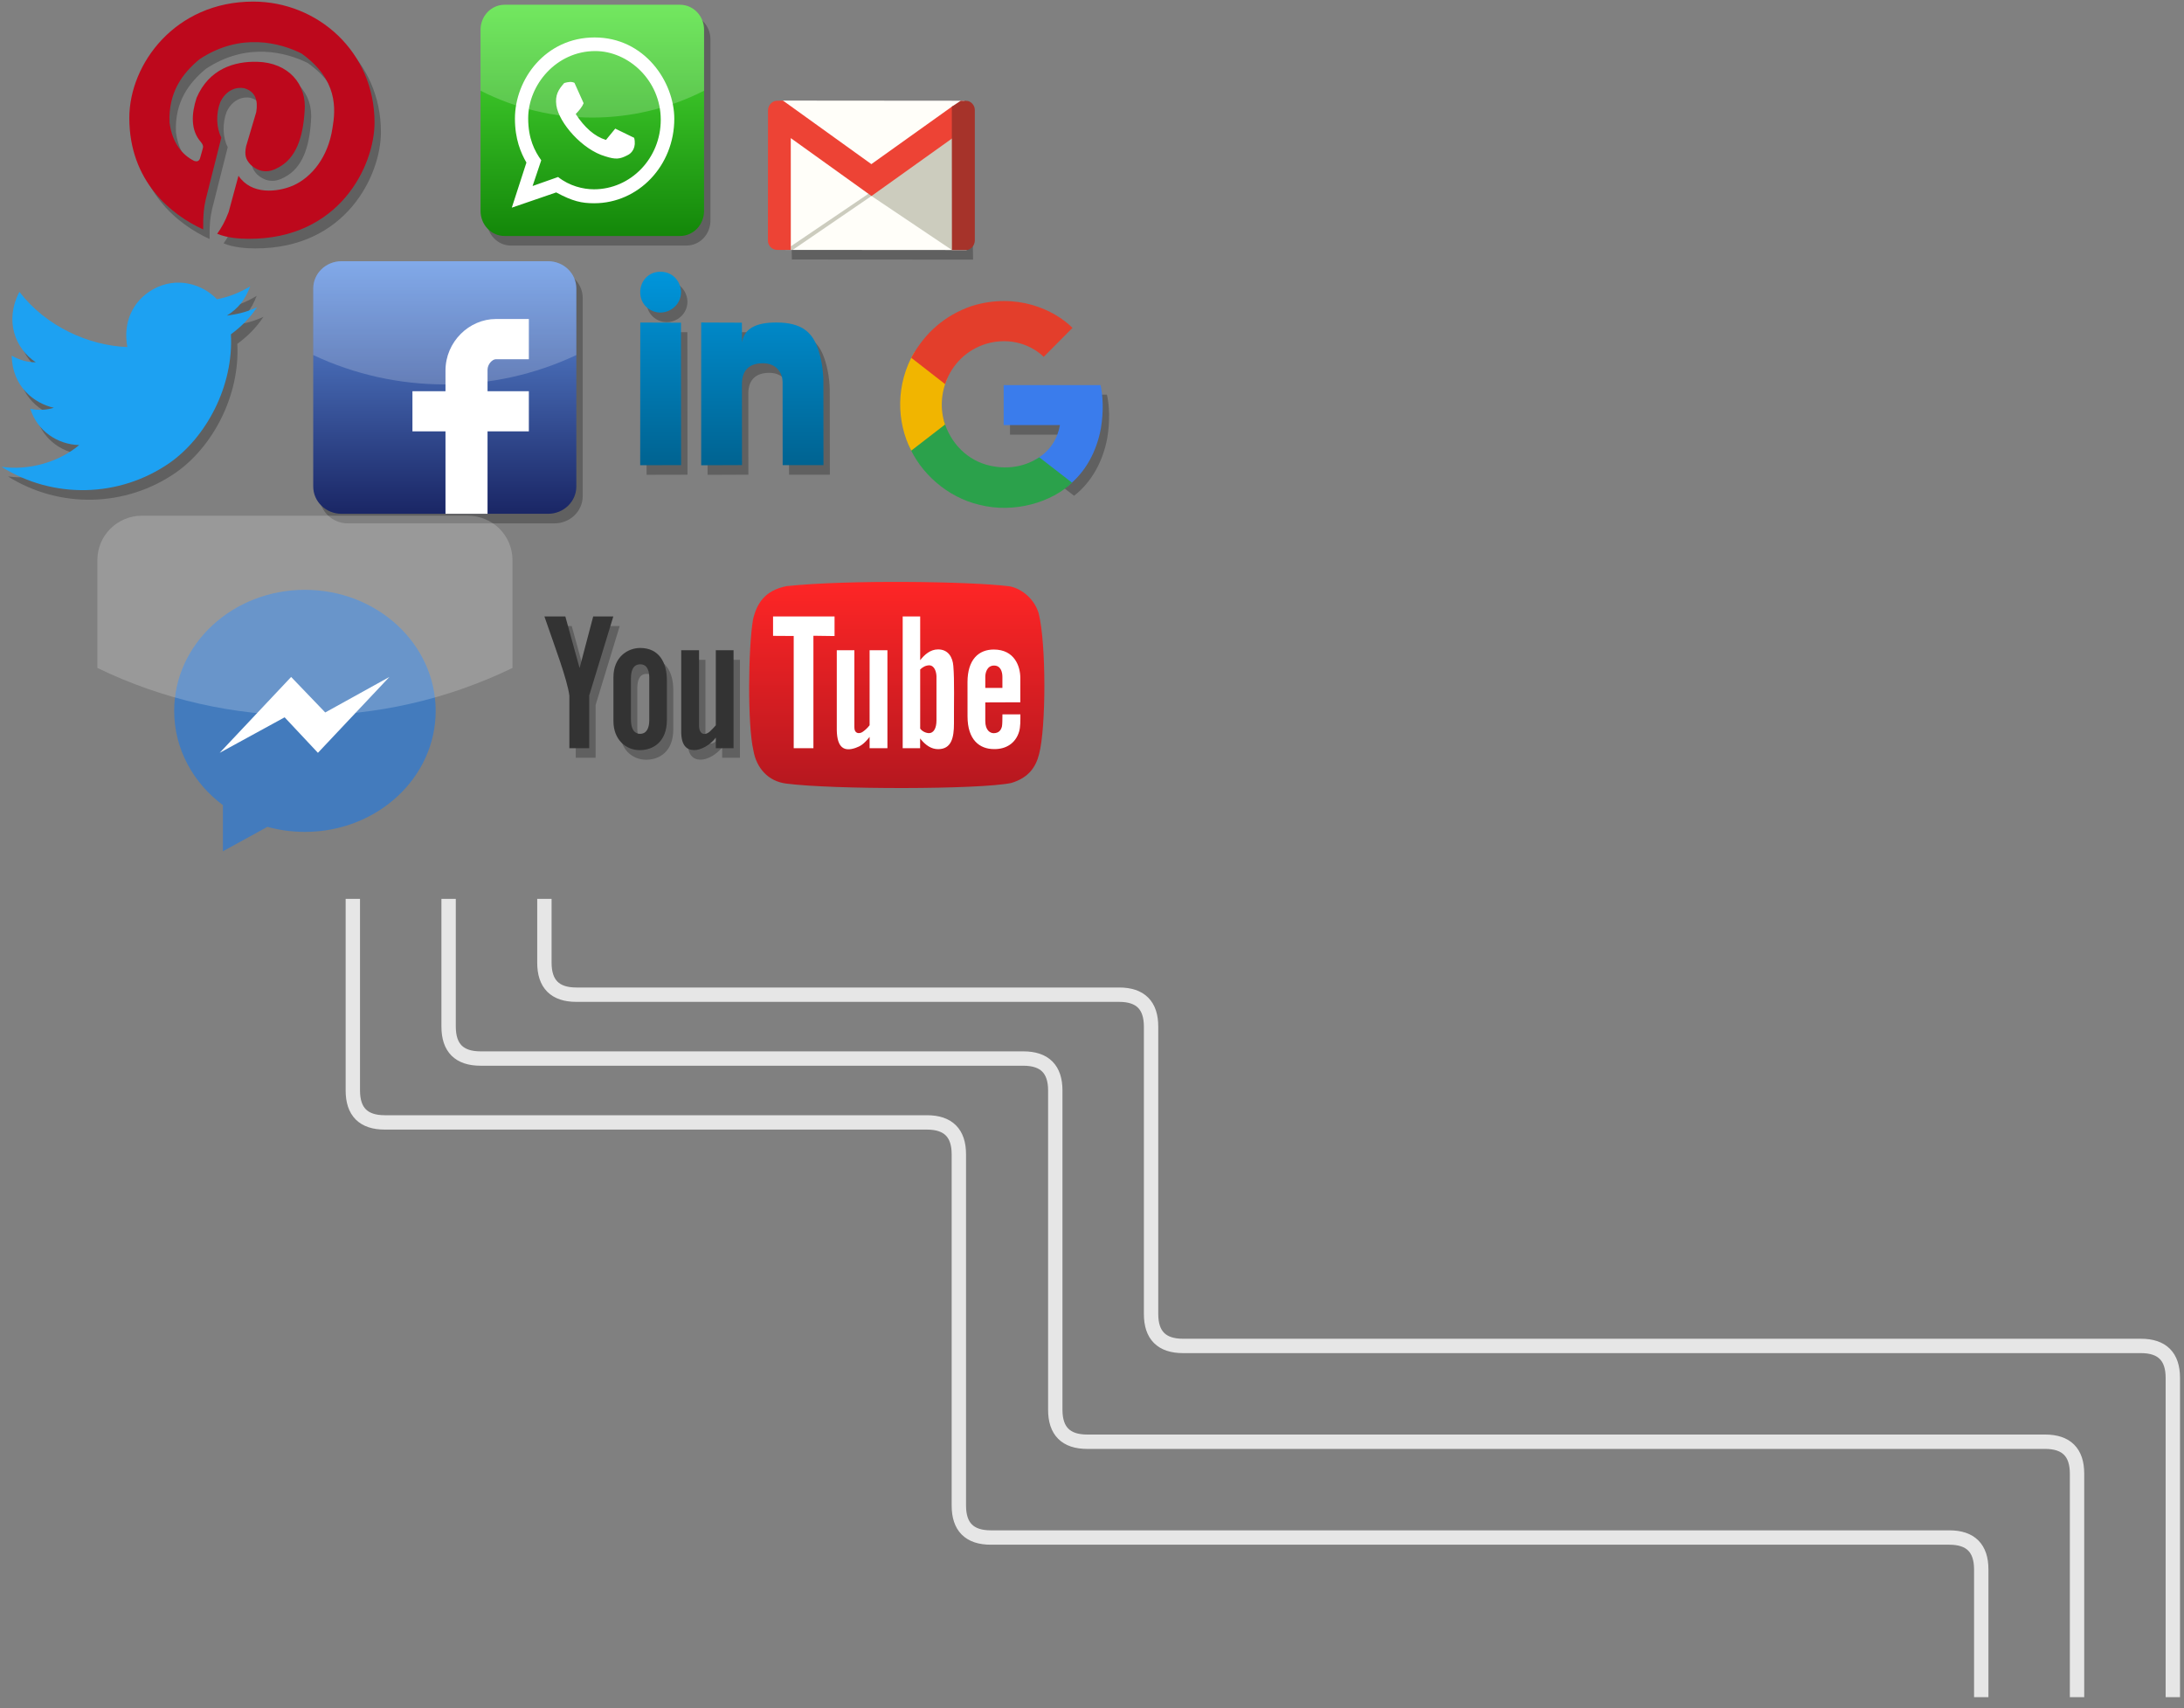 <?xml version="1.0" encoding="UTF-8"?>
<!DOCTYPE svg PUBLIC "-//W3C//DTD SVG 1.1//EN" "http://www.w3.org/Graphics/SVG/1.1/DTD/svg11.dtd">
<svg xmlns="http://www.w3.org/2000/svg" xmlns:xlink="http://www.w3.org/1999/xlink" version="1.1" width="684px" height="535px" viewBox="-0.5 -0.5 684 535" content="&lt;mxfile host=&quot;app.diagrams.net&quot; modified=&quot;2020-12-31T11:23:09.544Z&quot; agent=&quot;5.0 (Windows NT 10.0; Win64; x64) AppleWebKit/537.36 (KHTML, like Gecko) Chrome/87.0.428.88 Safari/537.36&quot; etag=&quot;XQgEvkhXkV3jtxGM85BG&quot; version=&quot;13.6.6&quot; type=&quot;google&quot; pages=&quot;3&quot;&gt;&lt;diagram id=&quot;uiVu2yR9wgD505xE07zB&quot; name=&quot;front &quot;&gt;7V1bc6O60v01qXO+B6dA3B+J42RPnYyTSjJ7Zs4btknsGcd4YzJJzq//uF/Usg0EJIHJrtpjA5ahe6nV6qUln0njl/dr19ouvzoLe32GhMX7mXR5hpAsI9n/JzjyER1BiqpGR57d1SI6JmYHHlb/s+ODQnz0dbWwd4ULPcdZe6tt8eDc2WzsuVc4Zrmu81a87MlZF791az3b4MDD3FrDo99XC28ZHdWRlh3/y149L5NvFlUjOvNiJRfHT7JbWgvnLXdImpxJY9dxvOjVy/vYXgfWS+wSfe5qz9n0xlx745X5gDRG/11sp+P53x8vd693j2g7+T5C8b15H8kD2wv/+eO3justnWdnY60n2dEL13ndLOygVcF/l11z4zhb/6DoH/xle95H7Ezr1XP8Q0vvZR2fhXceP8zOeXXn8X1I//y6vtm+jO/vzenj8mJtvn39MUoQYLnPtnfgsaTouuBZcl8Q2+Xadl5sz/3wL3DtteWt/hR9bcWQeU6vSz9656z8W0ZCjG9RiX0bo1s0hGIT0Y3Gn8p847/I3UZ2KPRYBe/FN/zHWr/Gj2De3QGPZv4KjP+2XHn2w9YK7fzm99qSvvlju579ftCa8VkJFa0ykoX4wFvWg8TkomWu9yjCfg8UbFfVUAYLmNvvK+9H7vXPoKlzJX53+R63HL75iN+03zXUprvGpxwjiiw9I3DlmWTI48Q1EgguN+b08sv02j94Z15PmMcZUSjGmTR8HAszalthRgUmu7q9fZzcMzeVgg1USDbODUNVNVFTkIEMVWNsORmp/GYipBvWSnZqOckUW89F1KKLdcq5iAawP775Mpk+8hotFI11tNCBxWAX2CzMYBLjv5uvrd1uNW8Kv1LZUaksfHNmVA6kdp9FuR+4lGIokzD/RI8OcF6iqTRxpZW+CwABU/PvC5P9eDFSEG9jq4iAsW5ug1zky5S9uXS5aC6JeXARYfr28OV6yom9VP7sJQN7fTUDU/Exeo1khTuLKcBi49vpozl+ZG8txJ+14NzA/Pb4FzTV0nmZve7opER4oSYdAHNm0glW0luzkg4MwvUsoPTUvvGqS8mCpBLM83J/xQb35DegWbyipyjFdvakXI3lSQbsO5dfSeMYxc4zAr1Hlhj3HgTzye+39/8h1R+oGkrhLcykD5EZ6tsDczPheEKEsjldM8EcEobnIzNU3yDux4/8m5/5N1mtNXyXFFuJBdoGyrOHYvPxIG6UDOJ0psJYCu1nsDUnwiMJbwnPglqeByOYezeEs7ioXxVpjVABn8JaEgs4wZqIgw3J5VIACDYVHwxErKW2wQanLUzBJjKHmsgX1PBohLS6cQ2HGmipbajBOV91qBFJZO1wgErxmYPkzwIiyfj8BNqEsoOowhXaRnoRIxLOmtQdRCV8NG4ba5B/qY21HL6OR6gc1jTuwCbzBbYUXfsIh9JoE3Hc4pOAtuHWAHmVwQ3VgptiGMXhV5CMI5gL393Z7sp/ftulCMSyC9IoARFUk2sDUcJbog1EWBuqD8S+jLGIL7Sponiu60WYiLWTOp1Y0kwL/ejcH3rTP8qTCwkWlrir8qc9lFVZSWqgrFS/F0klO5HE2bQIm8zU7kB4QwrlSZGkErxNYclnLlwL2LQ9iBJ08wZJL4lCpJZNYSmt15VKJH47z3V+p3KJwNip9iGw28LaLVNXWuvV8ybo5b4RA8vmfeZ/ahs0+fL+HKhLzl+c+e/X7fnc2XjWamO7u/NZIPCw3e+rTdj8hRv7P2g5uouxs3bc8LYkNfwrnkHRKUHQ509PxVNSdGouB//5p17873y03yNvjYMvs+ev7s43+b29y762iYgt4TWQtLcXYjYpaLdHzUow07oLxDNIgGu46SHA2syXgYMvnvxjsfdFLX5Pcn7ydWv7ySO66wjuS3sRi7NJUpZfgSASPJgUjVpY4QLpwaXnBToqM2gZXb29vZ0vXOvtfOXw4NF8Z+bOu3iZUoUdlJgOtOhemHuObyZfwhW4sIceyTut3TZS0z2t3gO/tmhJrWhIkiVFkiXF1tRCogwz1E6YMuVSeLIlJPc6YUuFR1wSltx1wZaYKWWDA1NCbqYTpsS7uKwr7G0JuYfp5Lt/IFGAcGtNvJNzYU04w5paf2aWC+xYTKv2JGNPq/U6lylJsmTKcHq0cTY2lmapMM16Cv9gmrXzfbnaPAefUtrxV5JEl50HtbhOHE6D/vLbBs7J2z227lGTyyVMnibVZa0sl7dyzqoawajJBOKTpSysz+GFLOfpaWe3s45UgTOgK9vyXl1715b/DNO4NImTos76D18MRNOBcI5z567C2EPdf3HQu4/tS679NOlSUpG+IZemPmTgUgRcas6cV69vHbJN7xnsvEeQmdmWO1/WS1bw6tDMcTzfydb23HXDnDAtCinHPS2OTeVCJ1WC0zMETLWAgveCX+kEaXxhE01MwBk/N5hQx5qqXZIwMZ5cypcmTJhL5Lwthf69sBFbjCUjlulZiTVsCRrmrrOrxZ83Vt5HxYm4IsOpiXzAT83PTAyYHJ0hde3FvaBgR/WfVyc5MYrYKzOofOjb9+yk/+o5+Bff90W1XgIzb2a7bXTVOrr6Kvqa6EPAc17InRW4AOLwDUMyGKkDL63m1tqMT7ysFouQJiahoUgdtwcIQPgQNKfpNXlE4EtOm1toYUjAC3SpdlnXMKo9494pUe1aPBodX/ChNr5r3Of6swbHURgOB6r9U1R71kt5oto1WOc/Iao9xX13qXYNsgsD1V7Xu/xR7RpMVC/uJ9NLmBphrm2L+ahuVA7ZTR3WEnpKfFRwFz/Ehw7TEb6JjxRPvBTO2c2sdZhQ8E98cOc/hsSHDhOKLhIf9VzaT+JDh0kE58QHf95jR3zocJUGN0XudomPCig4MeJDh0tDuMEEc+KjCdj0lfgwEABO1+aTEr4ZOwcTSgNOKLtmVkXm0KxwItg1s+JolQmaWOpmhXO0rpkVrKZlblVEkHJEa5Nj23JrS7znc2FMEiPVBMMcO+OE+OXqgEB4YsucX0ZqCSV/Sws2anQoA1uwQRhKqS7YSH8cjx09b+BKeCSfUaXn030Ej9PzSdrBCT2PCGIsCP6Bnv/cT8kJWKLGAz2PCNqx06HnM9x3lp5HBMHaQM/X9S539DwiSLT6SSRX8RY3RDIiqLC4JpIzPPFCRDKrVCKCAIt7Ipk//7EjkhFBbtVBIrmmS3tJJCOCBotvIplD7zEjkhHPaqlWieQqKDgtIjn9fSUeMcGaSG4ENj0lkpHalgQsKdA/mhc3k7O0UN+/wnyNCTCPhXmY5SXe8qzZOihVzRx3YbsFJIh5v+fuPj0fzBOVwkW5xzlw1dy/5621WES9PTslF66C0IxvwYyb9DEUf112JHqM0dxZr63tLsBw9vIC4ji1gkv8wpk1//0c4iZoMYCi3yUkUxsbsg+Ai9yxNKgldjTFoN8IO2ftuybYclky9NkTEg/fxjJwfwzm7LIwQIIPPa68dVxkTDte0EADTaLmm5QONhkcdMs65VMWXiRH/g77Ama+xfHrUcXrpYPXV3pwIhon5hW6lJq3i1zxOZWK16vN2aXZB9cqPohe8Xqjo4AI8pZKDypW7Vri4b5FNE1wMBrCaqYbAZMlBP+d7c9UHX/0f1qH2XRwCcVkQt3zk/S5XEIlTXrSLaNboKlJRGe1pFJSSUnlxn4LrOjsvLKpZPGHpEtNfkiZYX6KQ4CBIIzHArlihSMp+pWJs/00THtIwRV8pKyTVNhvbT1Dulf9wIhT3BveIP5KLF1CXD1lvXoG++4S4uqgV2/Ou/wR4tqpKKureIsfQpyw0QvfhLjGmzKXXcWVsFXLfL3y7ccxH86d+xjy4YStPDgnT+t5r5/Ut3aqKtwqKDgx8lQbVLjtwqav5GnyWPTVLHWmkLxtP4r0z3PP5DLharMNxmMhyqtCewa1BWoqMb8XXl2Nx+GvTbNgpGvMQEtsRSrT3YpUJKGDbiHhyXFfdiBqE8uB8S8L74/GLfpOxhgAQn1PIVWHlNYmqJJYQee3XhFyY990i4Vt58qoiZdR0XVuWC7NQ6CkpTOAVUqLZUUv/pq0DA0rNjTJETC/0hrYJJFQl7/Uzkwj+L/hvxXCF5PwoBm+VsL/M+qixMItKl/agyCKs6Wb8HyV4FsTVv5wXISVBmGFWoEVPr63CStY+vjlLDcLB1aueIzs5bBURI7CIERJOjpXCPBR2oAPPoa0CR/IOYQBSAtDjx4HoDQYmdGRKGZB4fQQmDgPTIn6ngayYAWAb7wEjjgwyc+hI2wofgqZVjD6KCCgRGhqBUAjkV4tQEJwujINV6t82/kI4BpM5UYy4cTAo1HEDgLY2Vl/OEmKlEO8BWmmi82AVXU2i44TeN0kMtGGEqkgKTWDI4ThCN9cqU0cwVn3kF93Lb82CvAREUX4kGf9xjjLo00hzrjjCkB0SsjqAKbezbHutBLtYsFQpDiHIywNHkJU10IUTt/jJECb+IE1gAE/ncNPMf4gmikS4Rcj08q2iZIhTIiLRsH/pVx9ezyMcV0Z47QixpLcmAbG4BqjIUZ1PEZJFEtJCqEamRFtIelmaIU69xCOuA9H2JCHS2tahFOS3ZPJXCMjT0wzHvjiqZyRm+IpCfM7IK1bSJMo8ruEzUSGga/rAx/FOnip3cEHOegnf78YW2jNgRxUIuiAT0cOmsG+s3JQiaDnHeSgdb3LnRxUIqh9+ykHreItbuSgkgqLWlzLQTM88aInZKYhkVRYLOJ+f2T+/MdODyqpsFrTwf2Ra7q0lyLRdMrTGYkvh95jtj+ypMEqBDdyzlYlvlVQcFoSX0lD/GKCtcS3Edj0VOIrETbCAZBpR+JbpyzAm8RXImxUk+hufbBuCnasJfGd+VZcnB1V+EZf1huFb52iAn8KX8JOOLBvccgTfE7hW8d3HCp8NYIYi4nzeCIHtfJ7cnIhsaI5kBIWXu0bSFkpwuu57yQU4YR9k/YqwuNlKWqyOOXIr5EPUYLzKEFxBQFhK6ZhBUHzWOqrQpy0IdOgEO9tYKKoECfuVcUzXlgoxCvghxORL02FuA5rkINCvMvgobgyTodlyEEh3iqU+qkQ12E9dsivu5Zfs1OI64SK7aAQ72OizU4hrg8K3+6HKIYKcR0Wmgf8dA4/7BTi+qFK96AQ79EYx04hrg9l7t7FKJoKcWNPnXtQiHc4HLFTiBuE4vagED8VpNFUiCcbxA8DX48GPop1cAPWL2kDp/cKcUnAaVYOFOIGrDyekEI8hX13FeLG8IPBzXmXP4W4AatuPVWIV/AWPwpxAxa1+FaIp3jiRWHMToJkwGIR/wpx7vzHTiEuC7Ba00WFeD2X9lIhLguwYsK5Qpw/7zFTiMsCrEJwowZuVyFeAQWnpRCXBbjCjhtMMFeINwGbnirEZaFMSaodhXiNsgBvCnFZIImAm1SIb51diZ+A7ptAvEZNgTuBuCzwojGmKxCv4Tv+BOKyACtCD4H5kfBlw8aLHJGEGbS5JQnZDaiEBVj7BlRGSvGa7jsFpbgs7Pn1gkEp3v8oQW8lgZx887CSoFUs9VQpLouwgDcoxfsbmOgpxeWEamc+aeFYKV4FP5yIfSkqxWUR1iIHpXiXwUNvhZwswnLkoBRvFUq9VIrLIqzLDvl11/JrZkpxWSSUbgeleB8TbWZKcVkclL7dD1HslOKyOPxObw/ww0wpLouHKt2DUrxHYxwzpbiMhjJ372IURaW4jPbUuQeleIfDETOluJzUsgel+CkijaJSXEawBj4MfF0f+CjWwSUV4MRePNtJkdhxvaXz7Gys9SQ7iq21zK65cZxt7I5ftud9xBiwXj2nCCHfR+7Hj/jz4ZufwZtzJXl7+Z4/efmxN2Iksmbn1Z3bBztK3P09y322DyIExYN7YIeD+KjmddN1rY/cBdsAA7v9oBhha7UT1fhVyes1JGCIie6g4fgDi0sX95Op/69wZ15Pjq5VyqAU4KLygu/Kqn1RwKxK0ASnBWAqolNZ0k6lC+plu6CkNN0FP+ciBEtgY/M+APn49uvd7XQyffwcssEQKYR/Z4TV8sFfO31BNdj3BUinPZoXN5OOW1pW+bM0hPT97bfHyQMwbw1ZR3yoSUVHbh6C8EU2YgMuGomigtXYVdLYQJJ24MuGG/QSoXaK++fZN9S2vAWQMHc2Gz9Lt2ZJC8IRyyi4BjXJLQrzLZLgsUVFVNJyzjTXk8fgq7Yrv8X5emWH+dVVC4CO5yX04HwEHdUmxqpxjgxRknRFR6qmJRw0HUTLhNJISURXNEJ5oCcqPwKoS9iqPWGXDCf3EOLhd5h+Q72FeQqZLsEcri/zH9R6iaSYieeCRmJx5cxtUldZzpFeMFeo5sVUd514UWjBi5gap6JTWxxyaohwZ9b893NoztE8ck4AAPd59m+k+M0JwS51SMBe/x/U6d7dPpB6fnvS3M7HggObfrENDbBkcvdtf1Q/UkDpjWcrJDPxWeFcE3RVFWVRkxDSJVktZqk1x/MWPU+SbFKKH679z/nMWQTmi9qPYBWHC+FM8yFirxdR8//618YKtj3LGhlntx1SVumph+Xr71XuSu1yb0xihWSqw1wFGCc41Xkb5xQ4tbqc3EweJ0OQquxdRNjVkG0UUgibcl1+/TIFXnOXzsvstdZGLNUrZNgCR0SokJEUBK1tpSsrcKL6/fb+P5N7pnZSMK2DTNx0mKqd4CT12wNjK+FoUgj1KspWIk0dMAvZm4XpuiEhP19bu91q3gxlY7+vvB9JG/7rn7nj2UeCN58neaT4wuMcTxKGjnI8+c1ZSHuzNLOGQ8LoUwnHQvTo8acyOEAyHyuWynhDkWlAQ41RskqJ7YDagtpe4JTAA+IKDwgjx9IlplXxIGMRG6wOah0PcL5ZHQ+EECKyDyESX5DBt/nAc7iykFGwfctlfLV+g5D559f1zfZlfH9vTh+XF2vz7euPEUwQb8yft9+6yLziHPeIUBRoj3klGZfQ+dpf7VG/NyZzk0JvPACahldNweEVo9KBkmVP3zja0AhMqPd01xq97O339un37M65f/r96+/L8Z2wm98RehlARo4II3NZRNoLuPkAtQu2F6ZL7RINAydeedZr5lqbRZd53SMe248VLugu4u3BKWALUK5iGPaMLvFuISkIkN11OreOEyW+0Q2n7jkqN3aaQNNjDRa0G3QXe9aWeLek2TALznYPLRLjh9Id9Y8ybh7ADAlj4t0epouxQaMfREyDmQD/XDHxaQammAWKGQ+s/PLExNuFa5MxlniITaUcy5IiJt8uD6UJg8PKBGHT0vwELvgNjZOrTHBemiBsEtoCliuZhtPiBGFLTBzcp1icEDmvThB2oMyVJ+Kf9Tmh6sQ+f3FaniDtAMlTfSIC0FCe4CDicFqfIOwvmS9QFMeNE54D9KtAQdgVcqhQ9H9w7ViJgrD3JFajGMJTKc9SrFH4b10n6IDpuetgn6mvzsIOrvh/&lt;/diagram&gt;&lt;diagram id=&quot;LiRJzYdIhGjerNR__dLK&quot; name=&quot;tables&quot;&gt;7V1dk5vIkv01ith96AnxDY+ybM/1hD13Pnri2k8btER3y1YLLaLd0v76BUQhJApEicqqAnJipqdBiJY4WXVOZWZlToz5y/7XyN8+fwmXwXqiT5f7ifF+ouvu1HKS/6VnDsczhmUbxzNP0Wp5PKedTvy9+r8gPznNz76ulsHu7MI4DNfxant+chFuNsEiPjvnR1H4dn7ZY7g+/6tb/ymonPh74a+rZ/+zWsbP+RfTndP5fwWrp2fylzXbO77y4pOL82+ye/aX4VvplPFhYsyjMIyPv73s58E6fXrkucSvf+hR8O7rdhvE97vHT/Gf//P+7nizjyxvKb5CFGxizrcuvlx8IE8sWCYPMD8Mo/g5fAo3/vrD6ey7KHzdLIP0vtPk6HTN5zDcJie15OT3II4PuTX4r3GYnHqOX9b5q7vYj+L8VSO9R7BfxV/zF9Pfv6X3/sXKj97v8z+VHRzyg5ZPJX96u/A1WuTf8Punjff7O/vfn+8fP727/3M2W/6zuXNyi0g+2lOQ33Bm/vXV//nb7vfQ+xZZP9aO/W1/Z+ePLH1OJRvLn/qvQfgSxNEhuSAK1n68+nluiH5uz0/FdcVb/whXyTfRp/ngs838Dx2IzVrntzh+pfxdJ+RnUeQfSpdt0wt2TX9HP/87jnZuSNeut6eN1zvGtNv12tn1yS/Hb0iOSs/8dCozfvpAoIJqmTLGQWK50eErMe70oGT46eHJ8rOjQ2kciBsu1OtMq+VwsWw5w0Un4/TKcKncyLuwP9O6uNHxK3MYd+d/x5qyjQvW6x1HxDjKzeKnv37NkZzo9joxkHePYfbpTiPM/t/XkLxwt8vGyCy5QDe3+9OLyW9P6f+/J18uM7eH5N2JXFivgux2d8l/D4lNL8mfST728S8d31cZ1gmNb9Nfj3c6G45vz6s4+HvrZ4b/lgiiC6rStHQgJUol9lebIMrftQjXa3+7W2W3y4ba4nm1Xn72D+FrTP4QOcq+LJlV0nf769XTJvl9kXyd9JaM4/RnEMXBvnFc1Zi1TY7fTrJI9/JzzyVJVJykjcWSNd1gLDbFWGrgSh5IvPLXfyUa0d88tUGuissyCrf3ZL5KT2RDNIg+/AzSkXo897har+fhOkzh3YSb9A/F2XSevrgOHsl7H8I4Dl/ygyh/XMVNs0dlvUv+TR7ePJ2breTbzJNj7XSc/JteHsXzcLOLI3+VIR74u/gt2MVUW2gedNeN4UBkbkvwLydRftg7nScKzaVNFI8/WGeCW0wrW6z4J9MqW81ENz5+nCf/MJtOmCD4uM4WGc+r5TLYMNiA3doGSpi7hkjIXSDIM9qTi/lNM4UYuPfnUJfQ9xyR6HtA6C/8OHgKo8MnZgkwPiPQ3Oq8X3CBEDMgN0bOF875jmzOtzUK9sj5N4//Yiypy/m2jpwvAW5FOJ/ECrijn6/407+ORqA+55vI+XI4X2/r5IHDnuYQHOrYNFvjI42PgV1uPYVDFb6kOcUQHWWIzJMbJSwO2KKE5HeVg+pOPvI4RwmZY3IXoedrofDzy+8MARE2z0IbrLNB6gNz9ZY2SDJ/JNugdWlUhtVohJfXe3yNkDquze6enFZh3mydl4Z4t+GOeb0/9givNrVaqn8uIV66odD8P7j0a1r6NQ84NUO89M8M5f0Zvru3eSwpsbykf0SapwfdvdBwi1++0j9x9+SvEbt7ORmB0FUy/TNjWpcszhcZ4qV/Zkzr4jv+lUrron9ETOuSAbcqnA+V1nVc8Y+R8tXO6qJ+ZuJoQMoXTflCI7x07Gm+wIGOzcLO1aVjC9jj1lM4FKFLi+YTQ3TUITIpEd7qfuiOG0Onv3ieNymH3AxySI+5pQd/BNEqeYpZ2ENQLLjR56HqBuvqjtHKjYB2jF6E+tw8m6f9zmu26zVNRCzRobmLjpJ/t/U3bVYQ9FjiJnibFJtDSUixWEsc780/hGj1OIJY1LogBjOtzsemTpmPLQ1qQnaAU6LGsrJw2q8qi/3l7bAn0zV/6KEcS1s1fIkfP2Yc3V2PPfiLH0+ZCCH3PySPN72mtXU4ra2jrJw9kdYA5WgaoZuRAe79OdRlYW7YAuF3aR4mNpXAEFtsJQ7GZwV6nop2ZgauJdIMgJ1NKAfq5ICnt5QDBhT0NMcWHwJYvu6yTzguFnDbrw+ukT4Y5vUpZOdTNA87+OlHi2c/+i/dsv671hbGRREMJsIqFMBMBioFbfLemcy89KeXvHWaHc6yn3rppfJPE2cUfooCzF6ANyiioqhTFBoFe7EeBrfe9UjmClLQlswGRnViWK82P97dUoKu98O9/X5kWV4Dt+o+PKd5hEaZFT6Uuy/j4vmJl2dH7nZyEvc+ZD+tE6F7Oo7kHrgCaA5BJG4RxE08R9KI26t6A5cpYNFwR6jXGiVZXOtVfXMk4D1yRFShWOLDK0+ZxdI1X8a6hBbN7KdxIscjh85cRFQhFvSAE8qQBetYUNeqw5meHOFCYV91dW2j1WK1eRrsEC3MvTMNwqFSdSgNmQYZEGGkQTiEKG6f0+LvuBx0SovC4TIeO3itGQ8OPcwIk8V4rdd9UM56r+oj2vqH5N7P4XK4g5RfchYYLlVfzCjcrAzQqBIf1aaUTKrL+KWb8+FZmNMrOVItEgdFYJWJZGpTTI6SxIyG3jZR3gYDn+LbGeroPFl692UgHCAj2urHAgjrKhAOIOCy5D0HqP1KDw4hzM2RRWjkLdKWetq06qVJiwANdoDyS6aBg6TqeiHdtxAYpdZ4VT/JCSiyFRYBU2nthtkskqjObBvHgwNfq7pkBk11/HJZ4CCp+lKG72lmQUYZrtOqjo9tVlaDgDV4vgNMW4FDDfNWZPEd6cl4le+gIriaVvW8DJnvNG5JK4CQVF0tm+At39aCwDDTHRxQVbdIXsLA9l/SZ7x52G0nA96rcANq7fmOA2zUUkwcGiM0FblarFdBdpfLKldQjXKyKnUDqXJltq10ZGgOlHmgo5tVDTUPs/aO7rZVrkwo6K/vQcUqV8xVrppHWXcdBmYNUP0Thl3lqivcrOoODH6oPbCFQBh0PX1OZtBeLoLZAUYDJOkBx2ypBywg6KmtFLhOARv/hXmJ0PtJgF/IAQz4+p6qWOtKLRNhlQtgJlMNffApikmpdZXv/i3ti0pzpNFEeEkJDjZS4y7D/VKStITWOrMADnyoBUVa9GrAIuLKUFJCRdR8RtrSAWWEkkYiQUfQP7MOtei4Vnvr+FJ5l9lF/ZGj3tDyl0ZZVfMGixIqO6hsaaMHQ5bqsFu6MHjs0Kd+Zoc2m/R/cDbbuRIFSehwDLNBY1c4JFQjocNDW8QjPDLqjdDxwfWzJCbTyZOW5oyntKAaRqJis6Ursbylf8SqrBxUWn5XXFTxTFPaNQ01KZ8TZPKXbNhbSRrR2S0La5HgMH/sqyJ0wETHr/MRHCDV/TFDysfvCgvr4g0Mpmpe92Cz8Tlh1n5FB9VTWDPqs/G7tZzOMuIXqb9cdNvpISXk32kOLSubpoUcDhl4NTaCKflcNiieBlu3nHyRJWYLDuGfhr2UHb3Kk/LncyCWuDKamBSXpmtCUcfkeymI7y/QLlsA2YEuyALA8u8LYSB/BuiBKeiUGKZmi50MMIAti/9JJ7hr/E+cFvzBN6HyYQaee39lKHUnf0DI69PvBeTIIfTMKgDQFKrOUN4qYONvcB7gqAMAjQHD/7J0QGs3ECD6UAuC7XM4whnAvCnDQLQSqM+gRzcAIOLqCAC4PbiFAMDx3xsFQN2YiwpAhALQyQ5XeQqgYY9tt7ngxV+tRzcBWO2Dg/IEgEWrTYquAHHQK6QEutftu6YEcB7ojRDAlABpKQFGFX3RQqA+J6BbsY0oZM8Q6v8EwC8hABByqISAcQsBuMwAQFOAzwy4mAfQGJQVAiY2L5AlBEyN1phOaHIgtZb3UMeneVPvAsGJe9Dls/uKiDqJddQq14iQlHy3mfnXV//nb7vfQ+9bZP1YO/a3/Z3dXd/Qt0R8T1hlUuyDOO6LuMseY7FtF7xbQdpgrbe7I+7My+0RtAR53aNsFyxO8jcXzI5kVUDNw46hqGBL8G0o7KnlfXgshR6lVxTMNkfM52CbI5rHEpPEcin8DQc5VHLksFMiusK9P4e6vBfZEYm+DoR+SQNMPzELgfEZguZW5/6CD8SYAno+ZPE+JRlSMO9DxUJHyvvOTa4VsbxPc6wg70PDrQrvQ+2CJsURBr0XkpMRKMD5uANCEue3dvTAYU9zCw51bN60OUEsHwO73XoKhyJ8SSl6iOjIIbKaNgfd3ViNQY5TLkca4agrAYVRjjZRDrFBjhp7oTm+UPmw53no7e1BRpij5kNDbQMYvr/jynBSQmDVfEYoJ9ewPR6dARcv4Wo+MpTHa9QVoNgNQQW1CJyzhOyvRrCj5kND5f6Plv3t1lYgj/2hsvxHyf7tAVeG/aFKf4wi4sHLDBTgfgPYlYfcr0bQowb9YXbMu2LqCvOyAeyI6ysgqvCmAZwW1nN8FCA0y6sAEiyfAuLrT2b65/Ap3PjrD6ez76LwdbMMluSZFdd8DrOHneL1PYjjQx6A8F/j8BzN5ElGh6/lg2/pzRKOyQ/f7/ObH48O+VEViqYowy58jRZBI2S5VycmFHuVr9KH0whtFKz9ePWzfBEdt+ytsyjK2p+RC3ImPt35jzBbIhQWQ6yjaImhaWUjuPoGI0/dOhnN8SOcTKj4Lh2sitjrKK2KhEBbGJWthFHZ5ybiOs0mdXG5mc97vCyKHkKHitCWU81FBWQH1ZPHnLYsxlqQHf/8CmAVOMBFWfMg49+RBwx6qFjsVg1vLGBDnuahxGFbPxjmGIqVgTdz0QAw/KFCsRediAftk+VkDe0LFIBZA0ZjJZE/xXkhmPyhQrED78bTPI5UZv7rYdjjCusEqTHaIntdUVaH70e0uYEdH/kMTGJwyMCiGViTvv72hhkRbbZzhRnSA3aF9RQPZbjMG2ZAlBM+QrmMGpLRp90zveiBhuBluw4PO9zvxRZf0F3qMpMSIzc1MKPQUOFwyfo6ja5O+72o8IOlSOgaWJEz6Q7GPMbgeUC8cGU4MQkpoZlLiVSAAn3QQYbOgO/PwS4LAYuysAE0AKjI4lEIDD2+wMsQaJ3eNFIxRZAlANd1R/avZ39qp1+x7A8VbRx4kOHKWFKZ+qHKm/30o+S1NPaAuPdBAUCFFwsFgFNAXzQAoXzUAMI1AD3JUKgGaKj40q3F30WPz1G0+DuNJYU1AFi5lxFrAAbcldEAYGVfCg0wxja/N5iCChoAMw2laQBPvgaoXw100wDb5xS20YmAm9INBYsArPoiBXB12B+q7MvlmEcTUJb1NeBK58j69bsLLemsrw0z9/iKqavMycOspd4ZEHU4c5gZwbwAUoDRSMKrpOIc04nUki/H667W5jDVKM3hEOc3CYhb07NqG9ffQHJlQQu+6NS6eBw7KGzDHWmfUHjOsH9Ci/mm0j9Bs03pDRR06EJ6oxHVDDXHlGmgoFOr9mEJ5dtliNF+WpBVqlGnlgJEZxo44IqUgtQNqIhqLg1GmE3LbgXyC07qBi2iitQvhPqld0/QDajcytFSv9XaCuRRP1Qi5Sipvz3gylA/VBx1zFtp2O1ABfIHDqcg+TOl0Qomf5PmJBzs+Gwf7pRGzOaYYjUMgKhCnCbNUYb4KERoplkBZDyF7tvG0gpHBb9gWkfUrBGjVmzCboGbJQs39z/WP96nx6/W4/t9/Nu/pmtjub/rHmM0bNoyItzGqxTJtmuIZHqKz6FNtFz4I7iYOi+cA/N5Xsy7EvtLZ7zVwl/P8hdekqkzMznarH1uhsnsv8ymW43ZUBjm2SJkSBxJJmXmNVzKzKvpHKZeqjFANYT45/7LZGCxZUrFl48fIe3FurQX267ai032WZftxZu6QPYCLKUGuPJsHHad4s1U6ItmYdyh7x55pE8Vfx+pdriep8aBxFYF0xGKePdYIx3xkZSO7oj7/gLzssdpKtQOuu/epNvB5L0z8T6kP2dO9ruV/e6iTVyxCYO0mCjbBEkNEGMTWM5JkhIoEo/lKQEOxZzoE8KXYLl6fRnb8L+tmpNgLcChnFOTGIhHKQbYi/gooAY4FHSiW8JD8rSWk4GHoTnZgQoKALd0ylEABmUOEK0AoOq7z/2XrZ863sY2A9y0aVSwBqDuGkWHgDDk1dEA1O2pbGVc6JawKMb/ZVnHoRV04WQMCggBwvsoBAQLAYsUg5AnBBpqOnajhPsgGp0joBhISosAjApIRV4hEQDlBhyvI4DdDlTgf5pDCPkfnv9ts4q9aP6v35TSbSEwSyeA5IHGwdnupFGsAooBpbQOgHIBjVoHtEdeHR0AVrVmxDqA2Q4U0AHY31GSDnAcS7YOoHZ3HOjgvK3xouh4PbBTrqeAqMOa1M6ICJA6dEatrsZD1sxek280kE0RVQPgVHDPuGxhnQwY7RcKzzm0/TIaKZLN3yow2MFF5DBUXWraAkFHH2xK6B7toO+d26pRdyffWieMF4rBxKakPF0o6N0DHnTQh113pyvg+wuwy0LApFR6BjSA7nEOugG87hIOHaN7g90MTFq5XUPo5E9KjiPzi2b+onOkPOa3oJj/cRVlhTcH3sS2eUSpTP8WFP2POc7BgLw6OsAC1gE4BfRECZi0KQGVgAAlYBiUrQ9ilYAJNQus/dEKgWJAqSwEzO47IFEIdEBeHSFgdt8BiVNAZ0NQQQjgFkhJQsA0KVsfakJBUOB3T4CjzwID72XfPJJ4KAAoxK36RLe2ya5MCmAUya4MyLMrADBL6J4b0OgKwCmAswIAMwTaogAVgAAFYNlaWwUA5hCEWgcMvbF981BS2Qlgdd/v0iYZYBTMzwC4Omt/C0r158yPQ78vi38btztIon7bMWVTvw21AIjC9eiGv33bhgqxzG/rQMw/5sU/A/LqSAAbKhcolwA4BfREAXjYhFeSAnBcR7YC8KDCwVt/t3sLo+XYpgDvph68glWAV+/yQRUgAHl1VIDXvR1vsyMAp4H+KAHonqyoBOqUgDeVvitwoP1fmw1dZZIeaMPXroCow50mbQWNAKnDZzZmuMva5T7VpG92s6FS3B+lb3MX7tfqQ2a7Xe/KwEWtAOTVIWYbKqNlzK7tPma22929G/TiR98TDi4MYXqX/JebxqB6RVdNg1NZJH1K+oPnesHVKetfWg9xi5zkbyu0lBgUi8xi0W6fANtUEonaQJ6kKnIH36F5vnhMFPK1YlYSaT4XWxKpGEyMgtESCjpUabwRlkRiAHx/AXZZHpCKwYIMgOZh42EAoy2JxG4GJqHZshlYtOUCnBkA+/GQ+euYX7cpCRB05oeqhOnQfITI/DfPAMVg4sH8YKBD9fwZIfMzAM7O/GAGANUHPPcIjI/52c2AgfnBzAB7PklifpNWDFHwmh+47IVSo/O2XkyC1+PAHrieAqLOetkFzg/rN0AKrGRdrYJHsHwKiJM/meifw6dw468/nM4mkuV1swyW5JEV13wOs2edwvU9iONDHnnwX+PwHMzkQUaHr/n7s4Nv6UFCMfnh+335xfcHcrRfxV/JPZLfS+9Kjk5vSg/Ie6roNYUkduFrtAgaHhgp4RwTUq5luHxuSh9nozFEwdqPVz/LF0EADeW5ygNbWWBpkd4njW2RDmYY3GoxDaQ9P/KZmsQ3jLYBDrjolos+Li5Ktxh4fYpuuVA+rpE2/HB5+rjAQEcflwzAFVLrUD6u0Ua32M1AhTUB+rgkMb8C0S0XKgEu93OPscavy9OXBgZ89wJP2Ne8A/LqhLq8ETnt2AFSIAjlAW+8RIKuI2gFglBks8QYRqfX3pcmb9nsjWhTJwMg6ixrPeBNnf0GSIEFp+dV8FA4CFVFolNAibgIrgaUSL6M+IDS908b7/d39r8/3z9+enf/52y2/GdzB7X/YRO8pY83zDrCiIofGT0OH1WCR6ZRjR+YOk2kGA4HiUq1DlSorAq1cZC1bxTXEnpSzpk78DR1yjYtaK7SgaOErHjw+YO/+PGUcRi5/yF5uuk1bW3jNm08FWkM3QuG0o1h2AGljmjvL5Auo0+QFoJ+9xhyzVRw1AaDjibxsYEC27INkBLeQmwAK8XK0QFuFXiqDiDVvbkD3z2UTB/8w98k1TiOupM9GOLXKsQSmHhYQauY0mDr7nS0EFaBAGYx3UPNdOtYrFfBZgQNZfnYQWuRAGYHWEdFjkjQSDtHad4CrbsXEWUCZSQp7BPQutdQ6aAJBjrps9dSke4dIK1JudsB2XuSk7//ksK1edhtz0Uh2oWaHgMN953IUQM6ZdsJXQ24UNBDeQwXySTgZ9vUxrgi0G7bfEJVBWDQd997gqqgA/DMsgDMEKAch5P3zmTmpT+95K3T7NDJDj9kv5vZ717p50e0F35yAc5eMNVAkl4gNVzk6QUOvUkbQ4wXamEUfuTTgFJZLnDoRYp6oQv0CgmG+lVDt0mAphiOKsHKftey312cIPogE3BPq6SERN1upxJcDi0d6NBDhRlft+vQTz2N96sROhVu29NKUwlwyFcDi/efvnz4+/7Dlz8QGHYOBwNKhwoDnih8pmc/Z4TIs0NvXln0mziQubE5nL3gml8Om5vTtnmFUNuOCNLcp4pl+LYZMZ/r/Fb9cNhXF/3D53MGYJgT+8CAggrk1fL5kb1nbonJjXHyObu9tE8AhLIXjdp5FQldAKE70oP+HLqw0icL/yHdmTs67xy/rQKAmHfvt0rHfB1unlL//dhmfRbYFXLd17vmOLjuZyUxMC357UfosYfbFABoHLgtQI4msHTpgf2G7qpcAvvr1ebH+GYBjrsD4JDH7QFyoVdHHTQ0W+2uDsqu/xnJBsx9CXMM9d9sNwoIB+zRJks4uC1j/YDYQ60otms/fgyjl9FNATc2ghOsGmhrBVQN4qBXRzVQW85x8ymYJe3gVmSCe9pPkAYeymrCqUQmLJJZiBNKDzQF7kqUoyls05SuKaASjI8lX1ebp/HNAX3Yksih5zuKii7QqyMqGrq/c3BFlLIWcgmhlxSCO8G9Bx2sRwHx4NJ8mige4MWDM9Vli4eGvrtcIhnbaLUY3x5Ft32Skzz9QO2gy0M/fPr9fnSygQFxdWRDQxtdXvkNR8fCzC65FzQUDF3sRgXBgOmQkgSDLT0dsqEJb7c54yn01+Mb/n3IhqQ23EVHgzjoFVIMkBmRXmnnRNq1DueCHkgBzIKU1EGB1A2QJwWojXh5TAaPwQhdBn3IfqR29uWB+LnLABFXVgBQ2/tycxnopQSFeWV/JJqFsjIAuskwyoA6GeBIz2mk9i/mMSU8vC5TgPXpJojD0c0DXh9yELz6HAQUBICIKyQIwFIP9Hm7MMK0lKRgodH0Qi7gFgg5csEzpKcrelAuxEIuxIft+PwHXh/2QXj1+yC6YV8TSUDoVdUN+hTKeVhKJ7DyZMVcKDQoCbQY5UVDgjeKBjmigTj9pIkGnSRKcp8tdrEfv+7GNgGcxpLCakGf1icooloQAb1CagE0U1EreRDcs6RENI4+CANMR5TUoHlqyc5H1KdQ/sdH6RWYpLRoPo0mpaVBfUoiSgMR0CskDaD8icHLdh2m33WMbdZusAUFlAAKAUlCQCOj8JoQIJVw+GNP0wFDHZz8KBoOD+AQX0/xYOVNOHxotIn4sHIZHD6YWC+Ly8h+p6tNhKZA2BvV2Fi6Gh3q6OSX+Q6HSDX2tPDj4CnM7z1yXJg7+4DhVI0TnXCaHp8s4sXeWQcML8wbl8RyutmW5aC6KhnVmM6AWc7gl84Nh0jVf7L1D8m9n8MlAqNQAzuj6uxIgEpOEKwGTnXsmMlvImdgzrMkqjPaOidtKMe0UXW2DJnq+KUiwyFSda9sgrd3yTcbMNPB5QmD4WRWXSEPR5Bs/yV9xJuH3XYy4EAcO2jtqY4dtOQwCtMoafHar8lDe/4SLoP0iv8H&lt;/diagram&gt;&lt;diagram id=&quot;qeB89bnuISOcsMUGGPNV&quot; name=&quot;pngTry&quot;&gt;7ZlLc5swEIB/jY9lkAQCjn62nUlnMs2h7akjGxk0AcSAHNv59RVBmIdI7CQm9bg1h5BltZJ2P+0KMULTePc5I2n4jfs0GkHT343QbAQhQK4t/xSSfSnBNigFQcZ8pVQL7tgjVUJTSTfMp3lLUXAeCZa2hSueJHQlWjKSZXzbVlvzqN1rSgKqCe5WJNKlP5gvwlLqQqeWf6EsCKueAfbKJzGplNVM8pD4fNsQofkITTPORXkX76Y0KpxX+eXx4Wbzc7rzQrJa/0rhd07Tr59KY4vXNDlMIaOJOK9ppOb2QKKNcpiarNhXHgwyvkmVGs0E3fXFjSwrdfPE0YKDCyV7lMdUZHvZrrJuKjsKOwRUWLZ1ELGrdMJGAC2vgkeBExxs186RN8o/rwmDc9xXPslDWhgxR2jCNyJiCZ0eyC6EoYhlrzMgb0nEgkTer6SjaCYFEVnS6JbnTDDeelD4nUmmbzoKSy4EjxsKY2VS8FRKJbFpMbB4FxSL29jSJZPxyo01WdEl5/dSZ82iaMojnj1NAGHoWXNLymULn8n+G8/AGGJsl3bLlVDMIhcZv6cNNfPpJ588y8xRNpD5IhyeY+AWHS4wVLflD2isuNCwdFgczxiMFnAFtEQ84Lmxl0PbLKkOy2IBMcT9sExs4IDFBcACnHYmAa5peM2fxgqwHQM2cYI6Odg23KHIgVdDThATFp3OQBOvhCd0SCyg1S0wen2xqhi3Cgw23CYcpjUUB+h6OOA8KIZ8kSC4bRC8HhBsoy8FeMZgobeuJvRyWPfUZ4lePUzTs2eT/uphmhh54AKqB+zsQ13LwD2loQGLLB5WKz/gHnTMagNzfnTsq0EnZYVhmgudncnMdMFUQ0LlihY0g6FRFZBG7J1ObQA9W05ruKyBryb0YstEabkTeDAbgwX8S4GvcoDc+9kv5oC+F9NqG3r2sMMT3jRo4o+Lw5TaVY0wd1w8nxVXX7qd4+I6PKnOUyzDPrib+tpxzBud3UypPe6sZBmNiGAP7U77fKx6uOUyq9SLGMN2frdRx0TON9mKqlbN45WOIQDahuQ7aduQIFlAhWZIhoXsG2ppoZCfPmBL9fPcuKDnVbvYN7dA9sstunPv6MubcpY144c4vwP7a3hNKo9jYprnNAlo9hv2b4dmi2JNXub+GXVer7G+fwaoZwED6BpoqJR4Da9OJRvbkIicpKmep63FHCL3maM65DqmdwH7Z2B38ND3TH21Eg62SYInnOK+plpOnq5/pVra56qW1gdVy86Aq68Dz41L0z9S+RB6nz5CRypr95QKfURl9f4vkbcvEfdcS8T5oCXSGbAFjyCM36ePwBHknRf1X4u8/Lf+RFuq1x+60fwP&lt;/diagram&gt;&lt;/mxfile&gt;" style="background-color: rgb(255, 255, 255);"><rect x="-0.5" y="-0.5" width="684" height="535" fill="#808080" stroke="none"/><defs><linearGradient x1="0%" y1="0%" x2="0%" y2="100%" id="mx-gradient-6294e4-1-1a2665-1-s-0"><stop offset="0%" style="stop-color:#6294E4"/><stop offset="100%" style="stop-color:#1A2665"/></linearGradient><linearGradient x1="0%" y1="0%" x2="0%" y2="100%" id="mx-gradient-ff2626-1-b5171f-1-s-0"><stop offset="0%" style="stop-color:#FF2626"/><stop offset="100%" style="stop-color:#B5171F"/></linearGradient><linearGradient x1="0%" y1="0%" x2="0%" y2="100%" id="mx-gradient-0095db-1-006391-1-s-0"><stop offset="0%" style="stop-color:#0095DB"/><stop offset="100%" style="stop-color:#006391"/></linearGradient><linearGradient x1="0%" y1="0%" x2="0%" y2="100%" id="mx-gradient-4fe238-1-138709-1-s-0"><stop offset="0%" style="stop-color:#4FE238"/><stop offset="100%" style="stop-color:#138709"/></linearGradient></defs><g><path d="M 106.45 160.4 C 101.56 160.4 97.6 156.57 97.6 151.85 L 97.6 89.85 C 97.6 85.13 101.56 81.3 106.45 81.3 L 171.15 81.3 C 176.04 81.3 180 85.13 180 89.85 L 180 151.85 C 180 156.57 176.04 160.4 171.15 160.4 Z" fill="#000000" stroke="none" transform="translate(2,3)" opacity="0.25"/><path d="M 106.45 160.4 C 101.56 160.4 97.6 156.57 97.6 151.85 L 97.6 89.85 C 97.6 85.13 101.56 81.3 106.45 81.3 L 171.15 81.3 C 176.04 81.3 180 85.13 180 89.85 L 180 151.85 C 180 156.57 176.04 160.4 171.15 160.4 Z" fill="url(#mx-gradient-6294e4-1-1a2665-1-s-0)" stroke="none" pointer-events="all"/><path d="M 139.02 160.4 L 139.02 134.58 L 128.67 134.58 L 128.67 122.01 L 139.02 122.01 L 139.02 115.57 C 139.02 106.52 146.44 99.4 154.82 99.4 L 165.13 99.4 L 165.13 112 L 154.8 112 C 153.68 112 152.19 113.56 152.19 115.32 L 152.19 122.01 L 165.13 122.01 L 165.13 134.58 L 152.19 134.58 L 152.19 160.4 Z" fill="#ffffff" stroke="none" pointer-events="all"/><path d="M 97.6 89.85 C 97.6 85.13 101.56 81.3 106.45 81.3 L 171.15 81.3 C 176.04 81.3 180 85.13 180 89.85 L 180 110.69 C 154 122.95 123.6 122.95 97.6 110.69 Z" fill-opacity="0.2" fill="#ffffff" stroke="none" pointer-events="all"/><path d="M 229.24 233.81 L 223.68 233.81 L 223.68 230.5 C 221.98 232.79 218.98 234.45 216.92 234.4 C 214.56 234.4 212.85 232.97 212.85 228.63 L 212.85 203.14 L 218.43 203.14 L 218.43 226.61 C 218.4 229.53 220.2 229.92 221.69 228.7 C 222.55 227.91 223.18 227.23 223.68 226.64 L 223.68 203.14 L 229.24 203.14 Z M 199.96 229.31 C 202.06 229.31 202.84 227.39 202.84 225.12 L 202.84 211.68 C 202.84 210.17 202.51 207.54 200.02 207.54 C 197.78 207.54 197.1 209.54 197.1 211.98 L 197.1 224.69 C 197.1 228.92 199 229.31 199.96 229.31 Z M 199.86 234.42 C 195.55 234.42 191.62 231.16 191.62 225.31 L 191.62 211.57 C 191.62 205.25 196.08 202.42 200.02 202.42 C 205.92 202.42 208.36 207.03 208.36 212.49 L 208.36 224.96 C 208.36 231.84 204.04 234.42 199.86 234.42 Z M 177.82 233.81 L 177.82 217.34 C 177.13 212.15 173.2 201.86 170 192.56 L 176.56 192.56 L 181.02 208.72 L 185.28 192.56 L 191.58 192.56 L 184.03 217.31 L 184.03 233.81 Z" fill="#000000" stroke="none" transform="translate(2,3)" opacity="0.25"/><path d="M 229.24 233.81 L 223.68 233.81 L 223.68 230.5 C 221.98 232.79 218.98 234.45 216.92 234.4 C 214.56 234.4 212.85 232.97 212.85 228.63 L 212.85 203.14 L 218.43 203.14 L 218.43 226.61 C 218.4 229.53 220.2 229.92 221.69 228.7 C 222.55 227.91 223.18 227.23 223.68 226.64 L 223.68 203.14 L 229.24 203.14 Z M 199.96 229.31 C 202.06 229.31 202.84 227.39 202.84 225.12 L 202.84 211.68 C 202.84 210.17 202.51 207.54 200.02 207.54 C 197.78 207.54 197.1 209.54 197.1 211.98 L 197.1 224.69 C 197.1 228.92 199 229.31 199.96 229.31 Z M 199.86 234.42 C 195.55 234.42 191.62 231.16 191.62 225.31 L 191.62 211.57 C 191.62 205.25 196.08 202.42 200.02 202.42 C 205.92 202.42 208.36 207.03 208.36 212.49 L 208.36 224.96 C 208.36 231.84 204.04 234.42 199.86 234.42 Z M 177.82 233.81 L 177.82 217.34 C 177.13 212.15 173.2 201.86 170 192.56 L 176.56 192.56 L 181.02 208.72 L 185.28 192.56 L 191.58 192.56 L 184.03 217.31 L 184.03 233.81 Z" fill="#333333" stroke="none" pointer-events="all"/><rect x="170" y="181" width="0" height="0" fill="none" stroke="#000000" transform="translate(2,3)" opacity="0.25"/><rect x="170" y="181" width="0" height="0" fill="none" stroke="#000000" pointer-events="all"/><path d="M 245.67 244.88 C 240.2 244.19 236.38 240.14 235.43 234.38 C 233.61 226.58 233.8 202.55 235.34 193.48 C 236.51 188.53 238.98 184.42 245.85 183.05 C 265.47 181 303.45 181.59 315.52 183.09 C 318.55 183.53 323.14 186.25 324.79 191.53 C 327.2 201.07 327.11 227.41 324.94 235.61 C 323.96 239.62 321.71 243.08 316.18 244.71 C 306.19 246.77 260.22 246.8 245.67 244.88 Z" fill="url(#mx-gradient-ff2626-1-b5171f-1-s-0)" stroke="none" pointer-events="all"/><path d="M 313.44 214.93 L 313.44 211.51 C 313.44 209.84 312.86 207.93 310.83 207.93 C 308.54 207.93 308.08 210.35 308.08 211.45 L 308.08 214.93 Z M 319.07 223.21 C 319.07 225.1 319.12 227.15 318.66 228.65 C 317.55 232.32 314.5 234.16 310.82 234.09 C 306.3 234.09 302.52 231.22 302.52 223.84 L 302.51 213.15 C 302.51 206.02 306.03 202.91 310.74 202.91 C 317.27 202.91 319.05 208.22 319.05 211.79 L 319.05 219.43 L 308.08 219.47 L 308.08 225.29 C 308.08 228.27 309.65 229.11 310.72 229.11 C 312.32 229.08 312.98 228.2 313.29 227.03 C 313.45 226.29 313.43 224.66 313.45 223.21 Z M 287.69 227.67 C 288.37 228.61 289.59 229.09 290.46 229.09 C 291.92 229.09 292.79 227.51 292.79 225.14 L 292.79 211.29 C 292.75 210 292.24 207.91 290.52 207.85 C 289.3 207.89 288.43 208.47 287.69 209.15 Z M 282.21 233.81 L 282.21 192.56 L 287.69 192.56 L 287.69 206.26 C 288.99 204.56 290.85 202.87 293.29 202.87 C 296.55 202.87 297.88 205.44 298.07 208.06 C 298.46 212.53 298.23 219.95 298.27 226.11 C 298.27 230.54 297.46 234.1 293.33 234.11 C 291.18 234.11 289.36 232.91 287.67 230.75 L 287.67 233.81 Z M 271.85 233.81 L 271.85 230.27 C 270 232.61 268.93 233.19 267.47 233.71 C 263.93 234.94 261.67 233.76 261.57 228.15 L 261.57 203.14 L 267.08 203.14 L 267.08 227.23 C 267.04 229.25 268.53 229.37 269.54 228.78 C 270.3 228.28 271.08 227.62 271.85 226.63 L 271.85 203.14 L 277.43 203.14 L 277.43 233.81 Z M 248.08 233.81 L 248.08 198.67 L 241.61 198.63 L 241.61 192.56 L 260.87 192.56 L 260.87 198.69 L 254.25 198.6 L 254.25 233.81 Z" fill="#ffffff" stroke="none" pointer-events="all"/><path d="M 245.51 77.76 L 244.55 31 L 301.53 31.05 L 302.25 77.8 Z" fill="#000000" stroke="none" transform="translate(2,3)" opacity="0.25"/><path d="M 245.51 77.76 L 244.55 31 L 301.53 31.05 L 302.25 77.8 Z" fill="#fffef9" stroke="none" pointer-events="all"/><path d="M 247.16 76.65 L 300.66 40.42 L 302.25 77.8 L 297.63 77.8 L 272.44 60.88 L 247.8 77.74 L 247.17 77.77 Z" fill="#ccccbe" stroke="none" pointer-events="all"/><path d="M 247.17 77.77 L 242.89 77.76 C 241.39 77.76 240 76.52 240 74.88 L 240.03 34.06 C 240.03 32.37 241.44 31.06 242.78 31.06 L 244.72 31 L 272.4 50.9 L 297.93 32.68 L 298.02 42.61 L 272.44 60.88 L 247.16 42.75 Z" fill="#ed4335" stroke="none" pointer-events="all"/><path d="M 297.63 77.8 L 297.6 32.9 L 300.41 31.04 L 302.22 31.09 C 303.44 31.09 304.8 32.33 304.8 33.95 L 304.8 74.69 C 304.8 76.85 303.06 77.8 302.25 77.8 Z" fill="#a6332a" stroke="none" pointer-events="all"/><path d="M 313.83 132.62 L 313.83 120.1 L 344.18 120.1 C 344.91 123.38 345.2 128.19 344.28 133.68 C 342.93 140.88 339.53 147.34 333.89 151.76 L 323.41 143.65 C 328.74 140.82 330.8 136.4 331.46 132.62 Z" fill="#000000" stroke="none" transform="translate(2,3)" opacity="0.25"/><path d="M 313.83 132.62 L 313.83 120.1 L 344.18 120.1 C 344.91 123.38 345.2 128.19 344.28 133.68 C 342.93 140.88 339.53 147.34 333.89 151.76 L 323.41 143.65 C 328.74 140.82 330.8 136.4 331.46 132.62 Z" fill="#3a7cec" stroke="none" pointer-events="all"/><path d="M 324.98 142.7 L 335.22 150.64 C 329.08 156.69 317.2 160.4 306.27 157.59 C 296.23 155.27 287.75 147.68 284.09 138.91 L 295.06 131.13 C 297.19 138.42 302.57 143.84 309.73 145.37 C 315.63 146.65 320.92 145.4 324.98 142.7 Z" fill="#2ba14b" stroke="none" pointer-events="all"/><path d="M 284.88 140.63 C 280.23 131.55 280 119.78 285.86 109.78 L 296.19 118.04 C 294.3 122.2 293.79 127.59 295.48 132.44 Z" fill="#f1b500" stroke="none" pointer-events="all"/><path d="M 284.89 111.54 C 289.13 103.79 295.32 98.26 303.84 95.33 C 317.83 91 329.67 96.47 335.39 102.18 L 326.37 111.26 C 322.92 107.82 316.13 104.81 308.26 107.2 C 302.57 108.97 297.64 113.31 295.5 119.8 Z" fill="#e33e2b" stroke="none" pointer-events="all"/><path d="M 219.1 100.5 L 231.84 100.55 L 231.9 106.75 C 232.51 102.43 236.27 100.45 242.74 100.5 C 250.56 100.5 253.54 103.64 255.18 107.43 C 256.52 110.58 257.32 114.78 257.37 118.78 L 257.4 145.16 L 244.62 145.16 L 244.6 119.14 C 244.6 116.7 243.02 113.26 238.41 113.26 C 234.61 113.26 231.86 115.04 231.86 119.81 L 231.88 145.15 L 219.1 145.2 Z M 206.32 97.38 C 203.24 97.38 200.01 95.05 200.01 90.97 C 200.01 87.57 202.55 84.6 206.32 84.6 C 210.68 84.6 212.79 88.22 212.79 90.97 C 212.79 94.79 209.58 97.38 206.32 97.38 Z M 200 145.19 L 200.03 100.51 L 212.77 100.55 L 212.81 145.16 Z" fill="#000000" stroke="none" transform="translate(2,3)" opacity="0.25"/><path d="M 219.1 100.5 L 231.84 100.55 L 231.9 106.75 C 232.51 102.43 236.27 100.45 242.74 100.5 C 250.56 100.5 253.54 103.64 255.18 107.43 C 256.52 110.58 257.32 114.78 257.37 118.78 L 257.4 145.16 L 244.62 145.16 L 244.6 119.14 C 244.6 116.7 243.02 113.26 238.41 113.26 C 234.61 113.26 231.86 115.04 231.86 119.81 L 231.88 145.15 L 219.1 145.2 Z M 206.32 97.38 C 203.24 97.38 200.01 95.05 200.01 90.97 C 200.01 87.57 202.55 84.6 206.32 84.6 C 210.68 84.6 212.79 88.22 212.79 90.97 C 212.79 94.79 209.58 97.38 206.32 97.38 Z M 200 145.19 L 200.03 100.51 L 212.77 100.55 L 212.81 145.16 Z" fill="url(#mx-gradient-0095db-1-006391-1-s-0)" stroke="none" pointer-events="all"/><path d="M 63.13 71.35 C 53.15 66.79 40 56.29 40 36.43 C 40 19.58 54.35 0 78.8 0 C 99 0 116.8 15.73 116.8 37.86 C 116.8 51.34 105.9 74.4 77.37 74.29 C 74.48 74.29 70.63 74 67.52 72.71 C 68.78 70.97 70 68.87 71.12 65.87 L 74.19 54.54 C 78.22 60.56 86.29 59.75 91.29 57.61 C 97.23 54.96 102.25 48.63 103.62 39.66 C 104.67 33.57 105.33 24.44 93.94 16.26 C 87.28 12.93 74.86 9.51 61.97 18.06 C 56.63 22.49 52.2 28.42 52.6 37.86 C 53.39 44.18 56.58 48.05 60.32 49.89 C 61.04 50.15 61.81 50.06 62.13 49.13 L 63.01 46 C 63.21 45.32 63.14 44.79 62.41 43.97 C 59.16 40.29 59.43 35.13 61.07 30.13 C 64.97 21.06 72.88 18.66 80.09 18.85 C 89.78 19.11 95.73 25.81 94.89 34.5 C 94.36 42.54 92.25 49.08 86.6 52 C 84.03 53.48 81.01 53.83 77.98 51.07 C 76.48 49.45 76 48.12 76.58 45.3 L 79.75 34.61 C 80.36 30.92 79.5 28.12 75.91 27.11 C 73.49 26.65 70.26 27.72 68.48 31.51 C 67.09 35.15 67.24 39.55 68.82 42.58 L 63.92 62.01 C 63.32 64.71 63.09 66.83 63.13 71.35 Z" fill="#000000" stroke="none" transform="translate(2,3)" opacity="0.25"/><path d="M 63.13 71.35 C 53.15 66.79 40 56.29 40 36.43 C 40 19.58 54.35 0 78.8 0 C 99 0 116.8 15.73 116.8 37.86 C 116.8 51.34 105.9 74.4 77.37 74.29 C 74.48 74.29 70.63 74 67.52 72.71 C 68.78 70.97 70 68.87 71.12 65.87 L 74.19 54.54 C 78.22 60.56 86.29 59.75 91.29 57.61 C 97.23 54.96 102.25 48.63 103.62 39.66 C 104.67 33.57 105.33 24.44 93.94 16.26 C 87.28 12.93 74.86 9.51 61.97 18.06 C 56.63 22.49 52.2 28.42 52.6 37.86 C 53.39 44.18 56.58 48.05 60.32 49.89 C 61.04 50.15 61.81 50.06 62.13 49.13 L 63.01 46 C 63.21 45.32 63.14 44.79 62.41 43.97 C 59.16 40.29 59.43 35.13 61.07 30.13 C 64.97 21.06 72.88 18.66 80.09 18.85 C 89.78 19.11 95.73 25.81 94.89 34.5 C 94.36 42.54 92.25 49.08 86.6 52 C 84.03 53.48 81.01 53.83 77.98 51.07 C 76.48 49.45 76 48.12 76.58 45.3 L 79.75 34.61 C 80.36 30.92 79.5 28.12 75.91 27.11 C 73.49 26.65 70.26 27.72 68.48 31.51 C 67.09 35.15 67.24 39.55 68.82 42.58 L 63.92 62.01 C 63.32 64.71 63.09 66.83 63.13 71.35 Z" fill="#bd081c" stroke="none" pointer-events="all"/><path d="M 0 145.7 C 8.47 146.91 17.94 144.24 24.29 138.88 C 17.51 138.69 11.2 134.52 8.98 127.5 C 11.76 128.09 14.18 127.88 16.37 127.2 C 10.3 125.85 3.36 120.68 3.16 110.88 C 5.68 112.31 8.31 112.99 10.7 112.95 C 4.37 108.76 0.79 100.06 5.58 90.9 C 14.02 101.84 27.35 107.72 39.39 108.19 C 37.95 100.66 40.92 93.87 47.29 90.19 C 54.91 85.85 63.01 88.56 67.43 93.21 C 70.83 92.59 74.31 91.31 77.88 89.16 C 76.27 93.38 74.1 96.12 70.56 98.34 C 73.29 97.94 76.21 97.48 80 95.73 C 77.89 98.94 75.09 101.8 71.82 104.19 C 72.69 120.51 64.01 136.5 52.6 144.48 C 36.89 155.38 16.15 155.85 0 145.7 Z" fill="#000000" stroke="none" transform="translate(2,3)" opacity="0.25"/><path d="M 0 145.7 C 8.47 146.91 17.94 144.24 24.29 138.88 C 17.51 138.69 11.2 134.52 8.98 127.5 C 11.76 128.09 14.18 127.88 16.37 127.2 C 10.3 125.85 3.36 120.68 3.16 110.88 C 5.68 112.31 8.31 112.99 10.7 112.95 C 4.37 108.76 0.79 100.06 5.58 90.9 C 14.02 101.84 27.35 107.72 39.39 108.19 C 37.95 100.66 40.92 93.87 47.29 90.19 C 54.91 85.85 63.01 88.56 67.43 93.21 C 70.83 92.59 74.31 91.31 77.88 89.16 C 76.27 93.38 74.1 96.12 70.56 98.34 C 73.29 97.94 76.21 97.48 80 95.73 C 77.89 98.94 75.09 101.8 71.82 104.19 C 72.69 120.51 64.01 136.5 52.6 144.48 C 36.89 155.38 16.15 155.85 0 145.7 Z" fill="#1da1f2" stroke="none" pointer-events="all"/><path d="M 620 531 L 620 491 Q 620 481 610 481 L 309.8 481 Q 299.8 481 299.8 471 L 299.8 361 Q 299.8 351 289.8 351 L 120 351 Q 110 351 110 341 L 110 281" fill="none" stroke="#e6e6e6" stroke-width="4.5" stroke-miterlimit="10" pointer-events="stroke"/><path d="M 43.96 289.3 C 36.25 289.3 30 283.09 30 275.43 L 30 174.87 C 30 167.21 36.25 161 43.96 161 L 146.04 161 C 153.75 161 160 167.21 160 174.87 L 160 275.43 C 160 283.09 153.75 289.3 146.04 289.3 Z" fill="none" stroke="none" transform="translate(2,3)" opacity="0.25"/><path d="M 43.96 289.3 C 36.25 289.3 30 283.09 30 275.43 L 30 174.87 C 30 167.21 36.25 161 43.96 161 L 146.04 161 C 153.75 161 160 167.21 160 174.87 L 160 275.43 C 160 283.09 153.75 289.3 146.04 289.3 Z" fill="none" stroke="none" pointer-events="all"/><path d="M 95 184.21 C 72.39 184.21 54.05 201.18 54.05 222.12 C 54.05 234.05 60.01 244.69 69.31 251.64 L 69.31 266.09 L 83.25 258.44 C 86.97 259.47 90.92 260.02 95 260.02 C 117.61 260.02 135.95 243.05 135.95 222.12 C 135.95 201.18 117.61 184.21 95 184.21 Z" fill="#437bbd" stroke="none" pointer-events="all"/><path d="M 99.07 235.26 L 88.64 224.14 L 68.3 235.26 L 90.68 211.5 L 101.36 222.62 L 121.45 211.5 L 99.07 235.26 Z" fill="#ffffff" stroke="none" pointer-events="all"/><path d="M 30 174.87 C 30 167.21 36.25 161 43.96 161 L 146.04 161 C 153.75 161 160 167.21 160 174.87 L 160 208.68 C 118.97 228.55 71.03 228.55 30 208.68 Z" fill-opacity="0.2" fill="#ffffff" stroke="none" pointer-events="all"/><path d="M 157.52 73.4 C 155.52 73.4 153.61 72.58 152.2 71.11 C 150.79 69.64 150 67.65 150 65.57 L 150 8.83 C 150 6.75 150.79 4.76 152.2 3.29 C 153.61 1.82 155.52 1 157.52 1 L 212.48 1 C 214.48 1 216.39 1.82 217.8 3.29 C 219.21 4.76 220 6.75 220 8.83 L 220 65.57 C 220 67.65 219.21 69.64 217.8 71.11 C 216.39 72.58 214.48 73.4 212.48 73.4 Z" fill="#000000" stroke="none" transform="translate(2,3)" opacity="0.25"/><path d="M 157.52 73.4 C 155.52 73.4 153.61 72.58 152.2 71.11 C 150.79 69.64 150 67.65 150 65.57 L 150 8.83 C 150 6.75 150.79 4.76 152.2 3.29 C 153.61 1.82 155.52 1 157.52 1 L 212.48 1 C 214.48 1 216.39 1.82 217.8 3.29 C 219.21 4.76 220 6.75 220 8.83 L 220 65.57 C 220 67.65 219.21 69.64 217.8 71.11 C 216.39 72.58 214.48 73.4 212.48 73.4 Z" fill="url(#mx-gradient-4fe238-1-138709-1-s-0)" stroke="none" pointer-events="all"/><path d="M 198.11 42.66 C 198.84 45.54 197.52 47.45 195.94 48.15 C 193.6 49.34 192.35 49.51 189.08 48.46 C 181.92 46.43 174.54 37.98 173.74 32.49 C 173.31 29.25 174.38 27.57 176.21 25.5 C 177.45 25.14 178.57 25 179.42 25.45 L 182.28 31.82 C 181.84 32.95 180.9 34.08 179.81 35.21 C 182.58 39.44 185.72 42.24 189.28 43.32 L 192.19 39.78 Z M 166.3 57.75 L 174.29 54.93 C 177.82 57.73 182.08 58.78 185.53 58.78 C 196.99 58.78 206.44 49.11 206.44 37.01 C 206.44 24.65 196.28 15.49 185.93 15.49 C 173.75 15.49 164.92 26.06 164.92 36.54 C 164.92 42.94 166.95 46.82 169.01 49.69 Z M 159.79 64.53 L 164.37 50.41 C 162.62 47.39 160.77 43.06 160.77 36.65 C 160.77 24.3 170.37 11.23 185.73 11.23 C 201.4 11.23 210.68 25.16 210.68 36.7 C 210.68 51.39 199.46 63.15 185.58 63.15 C 181.67 63.15 178.88 62.55 173.69 59.76 Z" fill="#ffffff" stroke="none" pointer-events="all"/><path d="M 150 8.83 C 150 6.75 150.79 4.76 152.2 3.29 C 153.61 1.82 155.52 1 157.52 1 L 212.48 1 C 214.48 1 216.39 1.82 217.8 3.29 C 219.21 4.76 220 6.75 220 8.83 L 220 27.91 C 197.91 39.12 172.09 39.12 150 27.91 Z" fill-opacity="0.2" fill="#ffffff" stroke="none" pointer-events="all"/><path d="M 650 531 L 650 501 Q 650 491 650 481 L 650 461 Q 650 451 640 451 L 340 451 Q 330 451 330 441 L 330 341 Q 330 331 320 331 L 150 331 Q 140 331 140 321 L 140 281" fill="none" stroke="#e6e6e6" stroke-width="4.5" stroke-miterlimit="10" pointer-events="stroke"/><path d="M 680 531 L 680 431 Q 680 421 670 421 L 370 421 Q 360 421 360 411 L 360 321 Q 360 311 350 311 L 180 311 Q 170 311 170 301 L 170 281" fill="none" stroke="#e6e6e6" stroke-width="4.5" stroke-miterlimit="10" pointer-events="stroke"/></g></svg>